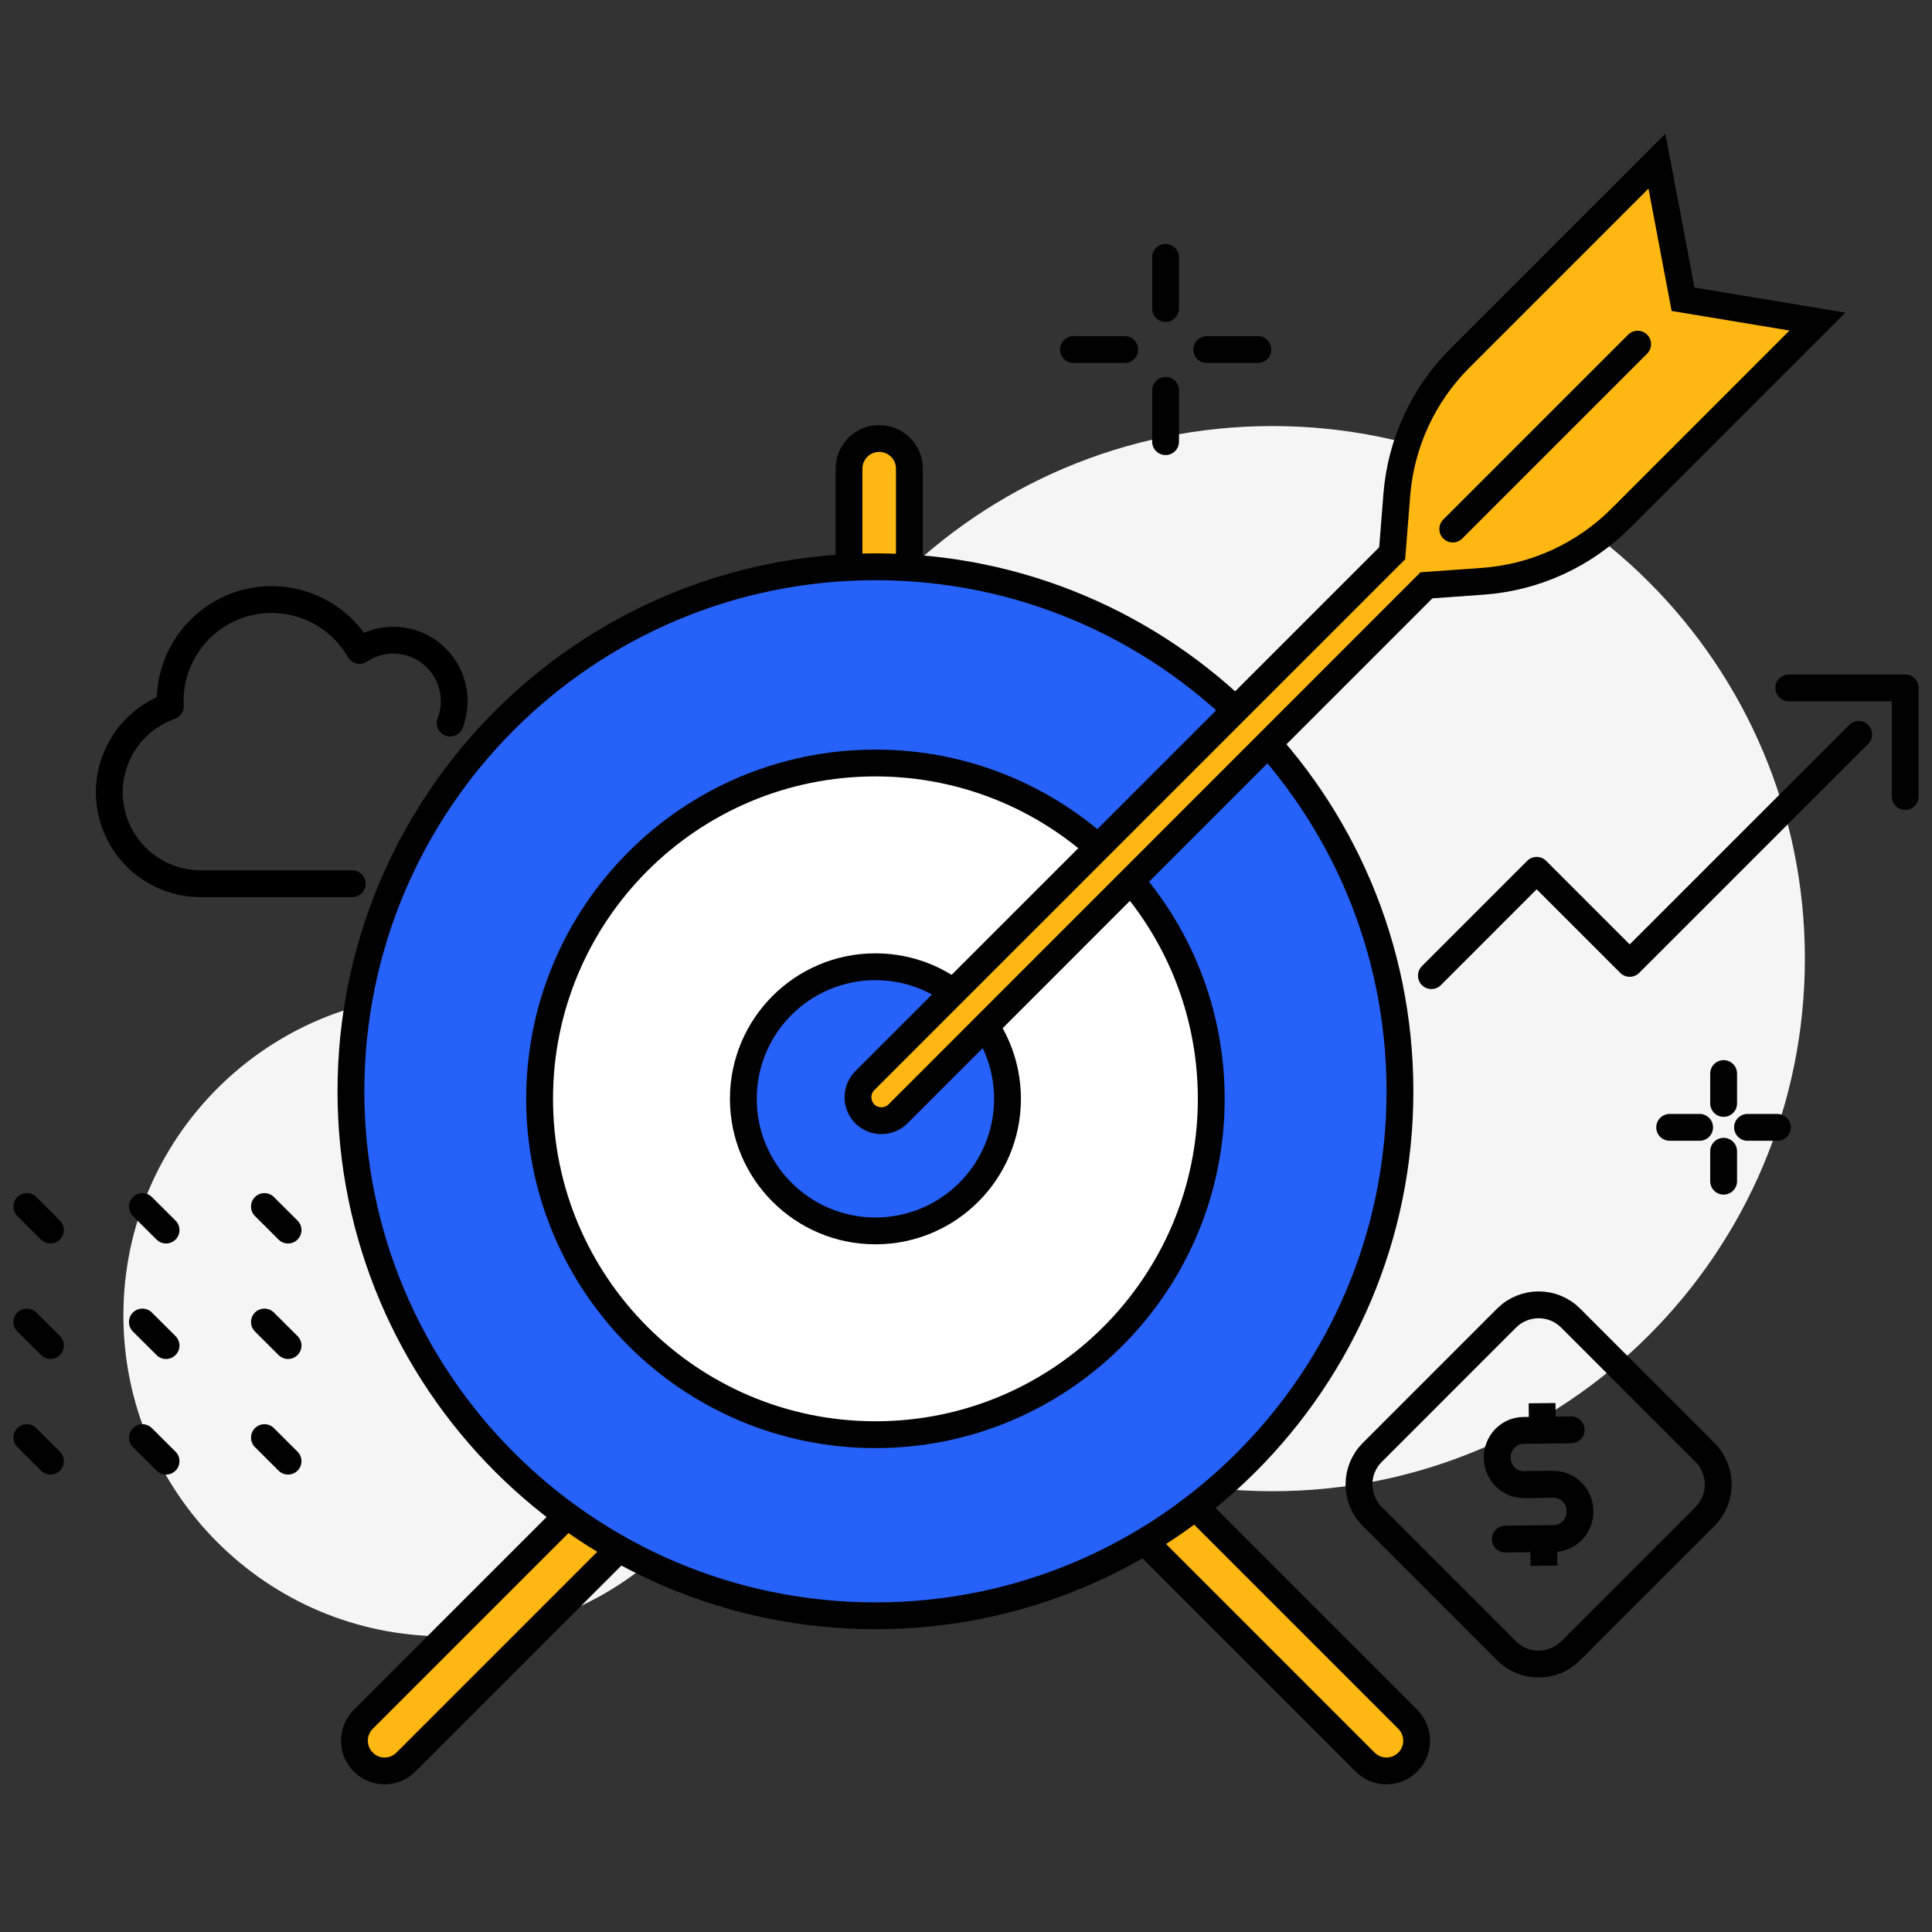 <svg width="54" height="54" viewBox="0 0 54 54" fill="none" xmlns="http://www.w3.org/2000/svg">
<rect x="0" y="0" width="54" height="54" fill="#333333" stroke="none"/>
<path d="M12.582 20.209C12.919 19.331 12.48 18.344 11.603 18.006C11.409 17.933 11.202 17.893 10.993 17.893C10.656 17.893 10.329 17.992 10.048 18.179C9.266 16.821 7.532 16.355 6.176 17.137C5.298 17.644 4.756 18.58 4.756 19.595C4.756 19.643 4.758 19.69 4.76 19.738C3.429 20.207 2.731 21.666 3.201 22.995C3.562 24.016 4.526 24.7 5.608 24.7H9.844" stroke="black" stroke-width="0.75" stroke-miterlimit="10" stroke-linecap="round" stroke-linejoin="round"/>
<path d="M35.562 41.68C43.783 41.68 50.447 35.015 50.447 26.794C50.447 18.573 43.783 11.908 35.562 11.908C27.34 11.908 20.676 18.573 20.676 26.794C20.676 35.015 27.34 41.68 35.562 41.68Z" fill="#F5F5F5"/>
<path d="M40.008 27.269L42.95 24.326L45.551 26.927L51.951 20.527" stroke="#010101" stroke-width="0.75" stroke-miterlimit="10" stroke-linecap="round" stroke-linejoin="round"/>
<path d="M49.996 19.227H53.251V22.262" stroke="#010101" stroke-width="0.75" stroke-miterlimit="10" stroke-linecap="round" stroke-linejoin="round"/>
<path d="M12.42 45.735C17.375 45.735 21.392 41.719 21.392 36.764C21.392 31.809 17.375 27.793 12.42 27.793C7.466 27.793 3.449 31.809 3.449 36.764C3.449 41.719 7.466 45.735 12.42 45.735Z" fill="#F5F5F5"/>
<path d="M10.153 49.25C9.824 48.92 9.824 48.387 10.153 48.056L17.312 40.897L18.506 42.09L11.347 49.25C11.016 49.581 10.482 49.581 10.153 49.25Z" fill="#FFB711" stroke="#010101" stroke-width="0.75" stroke-miterlimit="10" stroke-linecap="round"/>
<path d="M39.349 49.25C39.678 48.92 39.678 48.387 39.349 48.056L32.19 40.897L30.996 42.09L38.155 49.25C38.486 49.581 39.02 49.581 39.349 49.25Z" fill="#FFB711" stroke="#010101" stroke-width="0.75" stroke-miterlimit="10" stroke-linecap="round"/>
<path d="M24.574 12.256C24.108 12.256 23.73 12.633 23.73 13.1V23.225H25.418V13.1C25.418 12.633 25.04 12.256 24.574 12.256Z" fill="#FFB711" stroke="#010101" stroke-width="0.75" stroke-miterlimit="10" stroke-linecap="round"/>
<path d="M24.469 45.162C32.565 45.162 39.129 38.599 39.129 30.502C39.129 22.405 32.565 15.842 24.469 15.842C16.372 15.842 9.809 22.405 9.809 30.502C9.809 38.599 16.372 45.162 24.469 45.162Z" fill="#2662FA" stroke="#010101" stroke-width="0.75" stroke-miterlimit="10" stroke-linecap="round"/>
<path d="M24.469 40.1C29.653 40.1 33.855 35.897 33.855 30.713C33.855 25.529 29.653 21.326 24.469 21.326C19.285 21.326 15.082 25.529 15.082 30.713C15.082 35.897 19.285 40.1 24.469 40.1Z" fill="white" stroke="#010101" stroke-width="0.75" stroke-miterlimit="10" stroke-linecap="round"/>
<path d="M24.469 34.404C26.508 34.404 28.16 32.752 28.16 30.713C28.16 28.674 26.508 27.021 24.469 27.021C22.43 27.021 20.777 28.674 20.777 30.713C20.777 32.752 22.43 34.404 24.469 34.404Z" fill="#2662FA" stroke="#010101" stroke-width="0.75" stroke-miterlimit="10" stroke-linecap="round"/>
<path d="M47.042 8.364L46.312 4.504L40.8 10.016C39.779 11.037 39.155 12.391 39.041 13.832L38.912 15.464L24.172 30.204C23.917 30.46 23.917 30.875 24.172 31.133C24.427 31.388 24.843 31.388 25.1 31.133L39.87 16.359L41.444 16.247C42.901 16.143 44.272 15.517 45.304 14.483L50.798 8.988L47.042 8.364Z" fill="#FFB711" stroke="#010101" stroke-width="0.75" stroke-miterlimit="10" stroke-linecap="round"/>
<path d="M48.176 32.178V33.015" stroke="#010101" stroke-width="0.75" stroke-miterlimit="10" stroke-linecap="round"/>
<path d="M48.176 30.006V30.841" stroke="#010101" stroke-width="0.75" stroke-miterlimit="10" stroke-linecap="round"/>
<path d="M47.505 31.51H46.668" stroke="#010101" stroke-width="0.75" stroke-miterlimit="10" stroke-linecap="round"/>
<path d="M49.679 31.51H48.844" stroke="#010101" stroke-width="0.75" stroke-miterlimit="10" stroke-linecap="round"/>
<path d="M32.578 10.912V12.344" stroke="#010101" stroke-width="0.75" stroke-miterlimit="10" stroke-linecap="round"/>
<path d="M32.578 7.193V8.624" stroke="#010101" stroke-width="0.75" stroke-miterlimit="10" stroke-linecap="round"/>
<path d="M31.436 9.77H30.004" stroke="#010101" stroke-width="0.75" stroke-miterlimit="10" stroke-linecap="round"/>
<path d="M35.157 9.77H33.727" stroke="#010101" stroke-width="0.75" stroke-miterlimit="10" stroke-linecap="round"/>
<path d="M1.41 40.84L0.75 40.182" stroke="#010101" stroke-width="0.75" stroke-miterlimit="10" stroke-linecap="round"/>
<path d="M1.41 37.609L0.75 36.951" stroke="#010101" stroke-width="0.75" stroke-miterlimit="10" stroke-linecap="round"/>
<path d="M1.41 34.381L0.75 33.723" stroke="#010101" stroke-width="0.75" stroke-miterlimit="10" stroke-linecap="round"/>
<path d="M4.641 40.84L3.98 40.182" stroke="#010101" stroke-width="0.75" stroke-miterlimit="10" stroke-linecap="round"/>
<path d="M4.641 37.609L3.98 36.951" stroke="#010101" stroke-width="0.75" stroke-miterlimit="10" stroke-linecap="round"/>
<path d="M4.641 34.381L3.98 33.723" stroke="#010101" stroke-width="0.75" stroke-miterlimit="10" stroke-linecap="round"/>
<path d="M8.051 40.84L7.391 40.182" stroke="#010101" stroke-width="0.75" stroke-miterlimit="10" stroke-linecap="round"/>
<path d="M8.051 37.609L7.391 36.951" stroke="#010101" stroke-width="0.75" stroke-miterlimit="10" stroke-linecap="round"/>
<path d="M8.051 34.381L7.391 33.723" stroke="#010101" stroke-width="0.75" stroke-miterlimit="10" stroke-linecap="round"/>
<path d="M40.605 14.787L45.773 9.619" stroke="#010101" stroke-width="0.75" stroke-miterlimit="10" stroke-linecap="round"/>
<path d="M47.655 40.596L43.9 36.841C43.407 36.347 42.605 36.347 42.109 36.841L38.355 40.596C37.861 41.089 37.861 41.891 38.355 42.386L42.109 46.141C42.603 46.635 43.404 46.635 43.9 46.141L47.655 42.386C48.148 41.891 48.148 41.089 47.655 40.596Z" stroke="#010101" stroke-width="0.75" stroke-miterlimit="10" stroke-linecap="round"/>
<path d="M43.352 41.488L42.599 41.496C42.187 41.501 41.852 41.165 41.848 40.745C41.843 40.325 42.172 39.984 42.584 39.98L43.915 39.965" stroke="#010101" stroke-width="0.75" stroke-miterlimit="10" stroke-linecap="round"/>
<path d="M42.658 41.495L43.412 41.486C43.823 41.482 44.158 41.818 44.163 42.237C44.167 42.657 43.838 42.999 43.426 43.003L42.074 43.018" stroke="#010101" stroke-width="0.75" stroke-miterlimit="10" stroke-linecap="round"/>
<path d="M43.106 39.596C43.104 39.388 43.102 39.219 43.102 39.219C43.102 39.219 43.104 39.39 43.106 39.596ZM43.106 39.596C43.108 39.805 43.11 39.974 43.11 39.974C43.11 39.974 43.108 39.805 43.106 39.596Z" stroke="#010101" stroke-width="0.75" stroke-miterlimit="10" stroke-linecap="round"/>
<path d="M43.149 43.385C43.147 43.177 43.145 43.008 43.145 43.008C43.145 43.008 43.147 43.177 43.149 43.385ZM43.149 43.385C43.151 43.594 43.153 43.763 43.153 43.763C43.153 43.763 43.151 43.592 43.149 43.385Z" stroke="#010101" stroke-width="0.75" stroke-miterlimit="10" stroke-linecap="round"/>
</svg>
